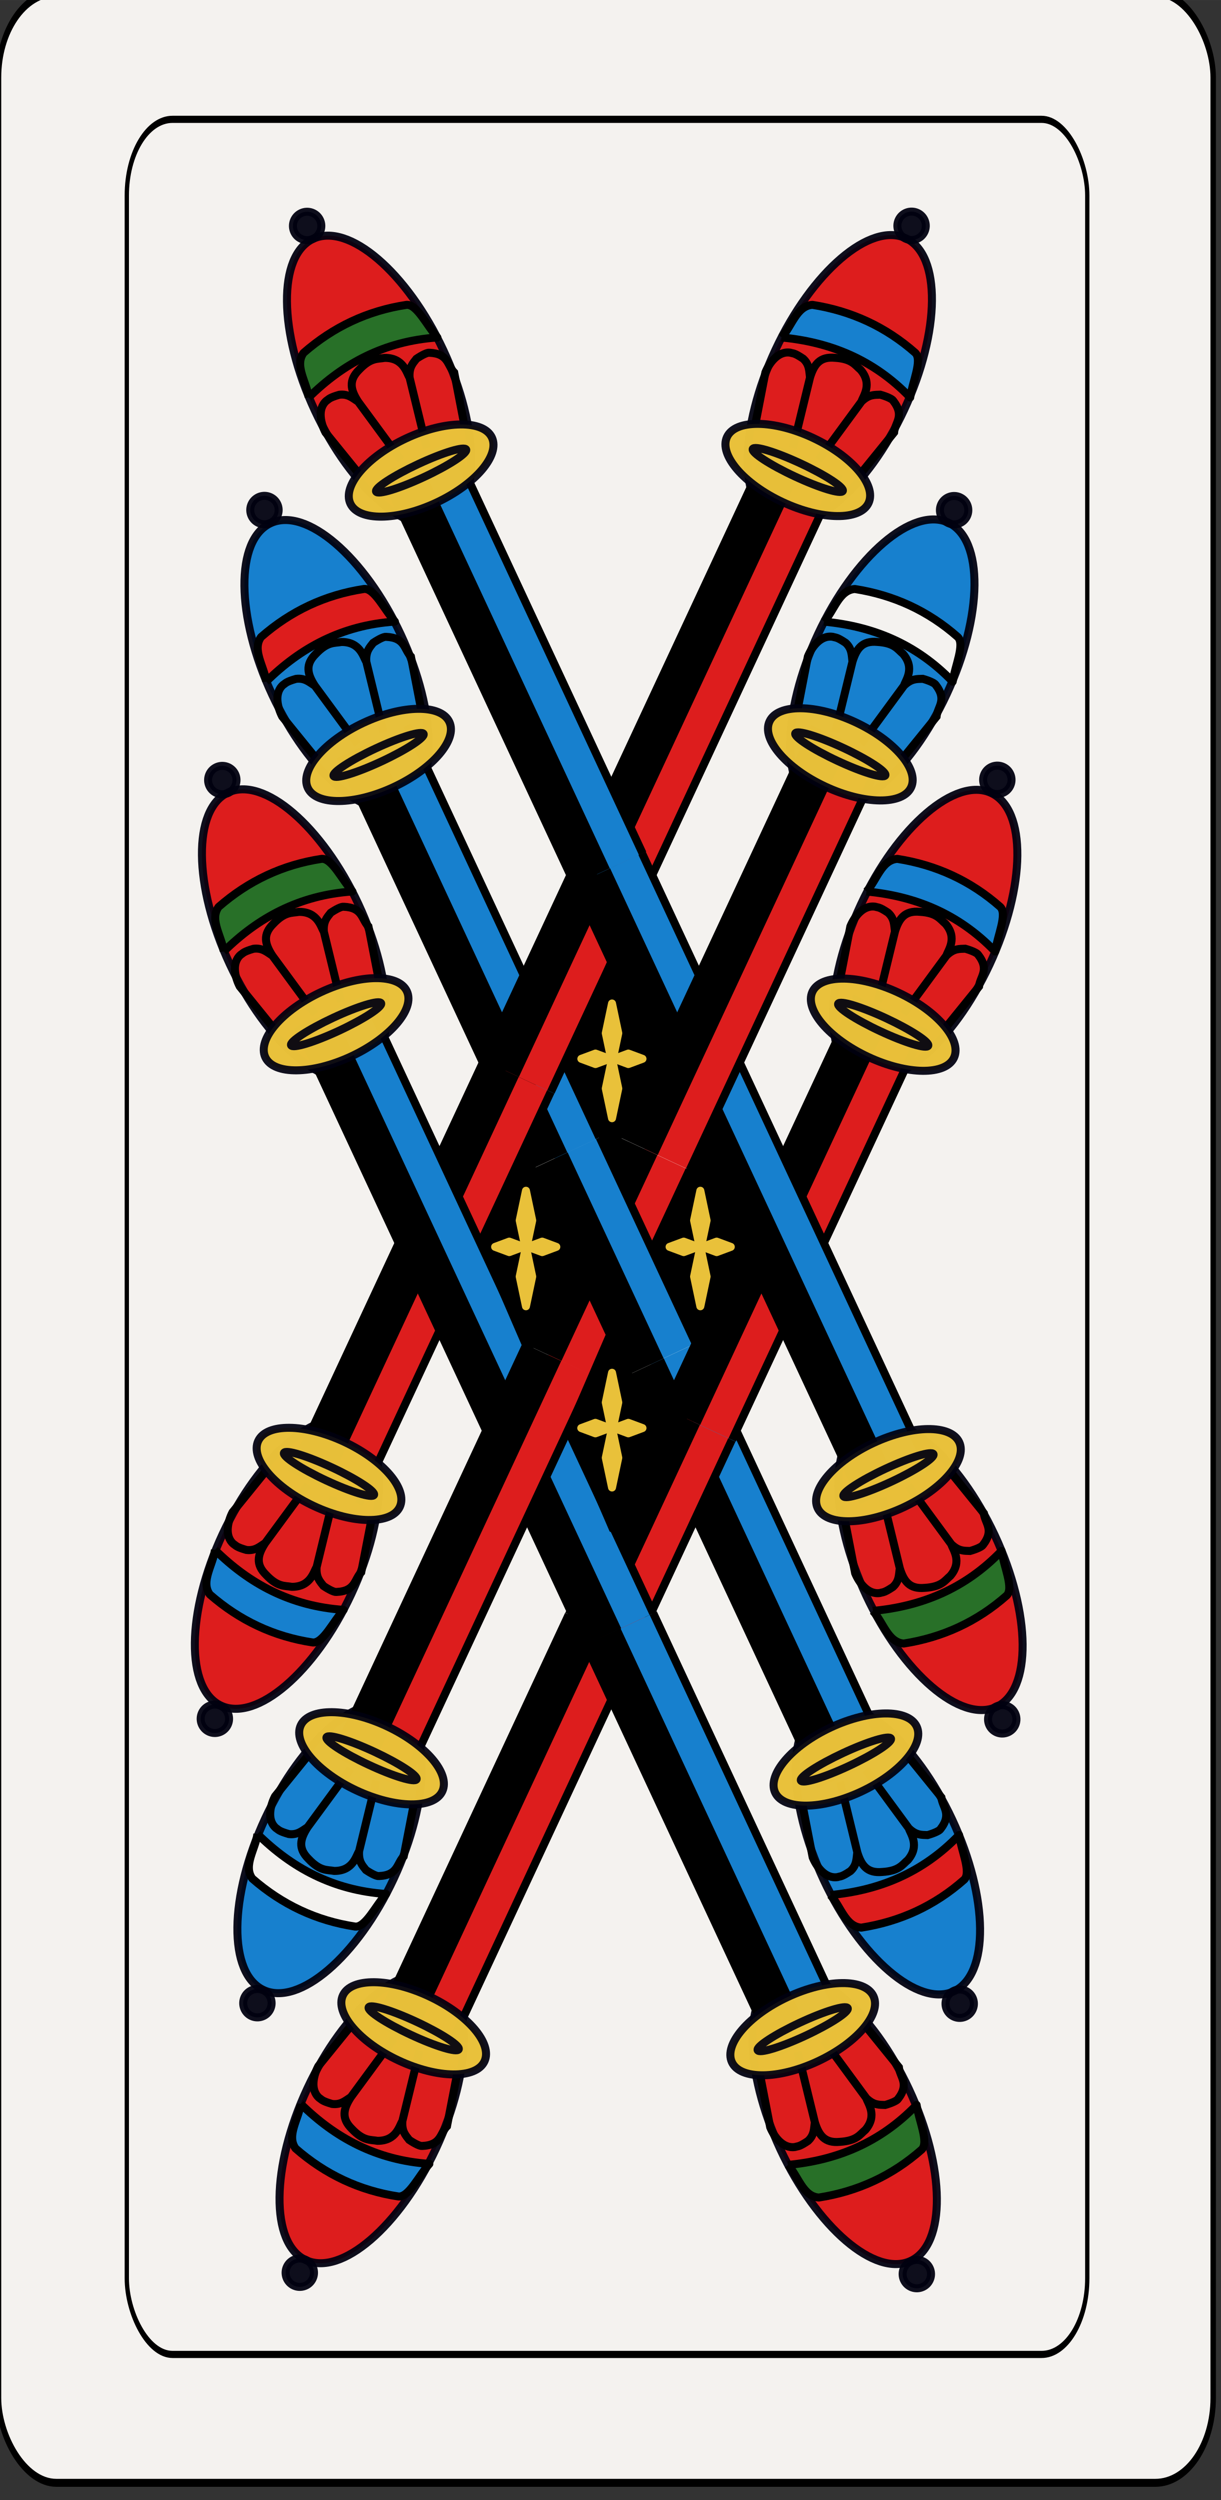 <?xml version="1.0" encoding="UTF-8" standalone="no"?>
<svg
   width="43mm"
   height="87.998mm"
   enable-background="new"
   version="1.1"
   viewBox="0 0 152.363 311.802"
   id="svg20076"
   sodipodi:docname="Mazzo.svg"
   inkscape:version="1.2.1 (9c6d41e410, 2022-07-14)"
   xmlns:inkscape="http://www.inkscape.org/namespaces/inkscape"
   xmlns:sodipodi="http://sodipodi.sourceforge.net/DTD/sodipodi-0.dtd"
   xmlns="http://www.w3.org/2000/svg"
   xmlns:svg="http://www.w3.org/2000/svg"
   xmlns:rdf="http://www.w3.org/1999/02/22-rdf-syntax-ns#"
   xmlns:cc="http://creativecommons.org/ns#"
   xmlns:dc="http://purl.org/dc/elements/1.1/">
  <rect x="0" y="0" width="152.363" height="311.802" fill="#333333" stroke="none"/>
  <sodipodi:namedview
     id="namedview20078"
     pagecolor="#ffffff"
     bordercolor="#000000"
     borderopacity="0.25"
     inkscape:showpageshadow="2"
     inkscape:pageopacity="0.0"
     inkscape:pagecheckerboard="0"
     inkscape:deskcolor="#d1d1d1"
     inkscape:document-units="mm"
     showgrid="false"
     inkscape:zoom="2.8284271"
     inkscape:cx="196.57568"
     inkscape:cy="470.75634"
     inkscape:window-width="2560"
     inkscape:window-height="1409"
     inkscape:window-x="0"
     inkscape:window-y="31"
     inkscape:window-maximized="1"
     inkscape:current-layer="svg20076" />
  <title
     id="title2">Bresciane</title>
  <defs
     id="defs191" />
  <g
     transform="translate(-800.778,-1158.694)"
     id="g16242"
     style="display:inline">
    <g
       transform="matrix(0.97,0,0,0.996,-165.14,-588.81)"
       fill="#f4f2ef"
       id="g15938">
      <g
         transform="matrix(0.7,0,0,1,298.31,-0.792)"
         fill="#f4f2ef"
         id="g15936">
        <rect
           x="996.13"
           y="1754.4"
           width="223.23"
           height="311.81"
           rx="10.63"
           ry="10.63"
           fill="#f4f2ef"
           stroke="#000000"
           stroke-width="0.997"
           id="rect15934" />
      </g>
    </g>
    <g
       transform="matrix(0.767,0,0,0.894,52.975,-394.15)"
       fill="none"
       id="g15944">
      <g
         transform="matrix(0.7,0,0,1,298.31,-0.792)"
         fill="none"
         id="g15942">
        <rect
           x="996.13"
           y="1754.4"
           width="223.23"
           height="311.81"
           rx="10.63"
           ry="10.63"
           fill="none"
           stroke="#000000"
           stroke-width="0.997"
           id="rect15940" />
      </g>
    </g>
    <g
       transform="translate(-1745.2,1340.5)"
       id="g16198">
      <path
         d="m 2629.1,-37.232 -11.98,25.691"
         fill="none"
         stroke="#dd1d1d"
         stroke-width="6.024"
         id="path15946" />
      <path
         d="m 2625.6,-38.879 -11.98,25.691"
         fill="none"
         stroke="#000000"
         stroke-width="5.315"
         id="path15948" />
      <path
         d="m 2632,-35.884 -11.98,25.691"
         fill="none"
         stroke="#000000"
         stroke-width="0.999"
         id="path15950" />
      <path
         d="m 2617.9,-38.606 11.98,25.691"
         fill="none"
         stroke="#1780ce"
         stroke-width="6.024"
         id="path15952" />
      <ellipse
         transform="rotate(-25)"
         cx="2387.3"
         cy="1004.1"
         rx="8.858"
         ry="19.488"
         fill="#1780ce"
         stroke="#00000f"
         stroke-linejoin="round"
         stroke-opacity="0.941"
         stroke-width="0.999"
         id="ellipse15954" />
      <path
         d="m 2594,-89.988 23.96,51.381"
         fill="none"
         stroke="#1780ce"
         stroke-width="6.024"
         id="path15956" />
      <ellipse
         transform="rotate(-25)"
         cx="2387.2"
         cy="1167.1"
         rx="8.858"
         ry="19.488"
         fill="#1780ce"
         stroke="#00000f"
         stroke-linejoin="round"
         stroke-opacity="0.941"
         stroke-width="0.999"
         id="ellipse15958" />
      <path
         d="m 2629.9,-12.916 23.96,51.381"
         fill="none"
         stroke="#1780ce"
         stroke-width="6.024"
         id="path15960" />
      <path
         d="m 2632.8,-14.264 23.96,51.381"
         fill="none"
         stroke="#000000"
         stroke-width="0.999"
         id="path15962" />
      <path
         d="m 2596.8,-91.336 23.959,51.381"
         fill="none"
         stroke="#000000"
         stroke-width="0.999"
         id="path15964" />
      <path
         d="m 2626.4,-11.269 23.96,51.381"
         fill="none"
         stroke="#000000"
         stroke-width="5.315"
         id="path15966" />
      <path
         d="m 2590.4,-88.341 23.959,51.381"
         fill="none"
         stroke="#000000"
         stroke-width="5.315"
         id="path15968" />
      <ellipse
         transform="rotate(25)"
         cx="2345.5"
         cy="-1079.1"
         rx="8.858"
         ry="19.488"
         fill="#dd1d1d"
         stroke="#00000f"
         stroke-linejoin="round"
         stroke-opacity="0.941"
         stroke-width="0.999"
         id="ellipse15970" />
      <ellipse
         transform="rotate(25)"
         cx="2345.6"
         cy="-1242.1"
         rx="8.858"
         ry="19.488"
         fill="#dd1d1d"
         stroke="#00000f"
         stroke-linejoin="round"
         stroke-opacity="0.941"
         stroke-width="0.999"
         id="ellipse15972" />
      <path
         d="m 2647.8,-124.05 -23.96,51.381"
         fill="none"
         stroke="#dd1d1d"
         stroke-width="6.024"
         id="path15974" />
      <path
         d="m 2623.8,-72.665 -11.98,25.691"
         fill="none"
         stroke="#dd1d1d"
         stroke-width="6.024"
         id="path15976" />
      <path
         d="M 2611.8,-46.975 2587.84,4.406"
         fill="none"
         stroke="#dd1d1d"
         stroke-width="6.024"
         id="path15978" />
      <path
         d="m 2585.8,-86.757 -4.601,-5.674 c -0.55,-1.042 -1.08,-2.914 0.108,-3.96 0.347,-0.217 0.3,-0.367 1.606,-0.749 1.087,-0.142 1.674,0.423 2.354,0.857 l 5.349,7.279 -5.349,-7.279 c -0.957,-1.476 -1.209,-2.657 0.108,-3.96 1.475,-1.562 2.323,-1.336 3.211,-1.498 2.366,-0.017 2.725,1.896 3.103,2.463 l 2.138,8.777 -2.138,-8.777 c -0.093,-1.3 0.414,-1.783 0.857,-2.354 0.716,-0.484 1.356,-0.785 1.606,-0.749 2.41,0.098 2.221,1.562 3.103,2.463 l 1.389,7.171"
         fill="none"
         stroke="#000000"
         stroke-width="1px"
         id="path15980" />
      <path
         d="m 2646,42.667 1.389,7.171 c 0.445,1.091 1.538,2.7 3.103,2.463 0.39,-0.127 0.474,0.006 1.606,-0.749 0.808,-0.742 0.752,-1.555 0.857,-2.354 l -2.138,-8.777 2.138,8.777 c 0.516,1.682 1.258,2.634 3.103,2.463 2.145,-0.125 2.516,-0.921 3.211,-1.498 1.534,-1.802 0.299,-3.306 0.108,-3.96 l -5.349,-7.28 5.349,7.28 c 0.937,0.907 1.631,0.829 2.354,0.857 0.831,-0.237 1.473,-0.534 1.606,-0.749 1.474,-1.909 0.231,-2.705 0.108,-3.96 l -4.601,-5.674"
         fill="none"
         stroke="#000000"
         stroke-width="1px"
         id="path15982" />
      <ellipse
         transform="rotate(-25)"
         cx="2387.3"
         cy="1016.5"
         rx="9.744"
         ry="4.429"
         fill="#e9c13a"
         opacity="0.99"
         stroke="#00000f"
         stroke-linejoin="round"
         stroke-opacity="0.941"
         stroke-width="0.999"
         id="ellipse15984" />
      <ellipse
         transform="rotate(-25)"
         cx="2387.3"
         cy="1016.5"
         rx="6.201"
         ry="0.886"
         fill="#e9c13a"
         opacity="0.99"
         stroke="#00000f"
         stroke-linejoin="round"
         stroke-opacity="0.941"
         stroke-width="0.999"
         id="ellipse15986" />
      <ellipse
         transform="rotate(-25)"
         cx="2387.2"
         cy="1154.7"
         rx="9.744"
         ry="4.429"
         fill="#e9c13a"
         opacity="0.99"
         stroke="#00000f"
         stroke-linejoin="round"
         stroke-opacity="0.941"
         stroke-width="0.999"
         id="ellipse15988" />
      <ellipse
         transform="rotate(-25)"
         cx="2387.2"
         cy="1154.7"
         rx="6.201"
         ry="0.886"
         fill="#e9c13a"
         opacity="0.99"
         stroke="#00000f"
         stroke-linejoin="round"
         stroke-opacity="0.941"
         stroke-width="0.999"
         id="ellipse15990" />
      <path
         d="m 2579.2,-96.797 c -0.217,-1.856 -1.812,-3.947 -0.641,-5.566 3.704,-3.235 7.974,-5.258 12.845,-5.99 1.289,-0.114 2.568,2.644 3.852,4.068 -6.636,0.451 -11.785,3.27 -16.057,7.487"
         fill="#dd1d1d"
         fill-rule="evenodd"
         stroke="#000000"
         stroke-linejoin="round"
         stroke-width="0.999"
         id="path15992" />
      <path
         d="m 2649.6,54.537 c 1.282,1.359 1.859,3.925 3.852,4.068 4.859,-0.758 9.153,-2.729 12.845,-5.99 0.916,-0.914 -0.375,-3.667 -0.64,-5.566 -4.611,4.794 -10.081,6.926 -16.057,7.487"
         fill="#dd1d1d"
         fill-rule="evenodd"
         stroke="#000000"
         stroke-linejoin="round"
         stroke-width="0.999"
         id="path15994" />
      <circle
         transform="rotate(-25)"
         cx="2387.3"
         cy="982.8"
         r="1.772"
         fill="#00000f"
         fill-opacity="0.941"
         stroke="#00000f"
         stroke-linejoin="round"
         stroke-opacity="0.941"
         stroke-width="0.999"
         id="circle15996" />
      <circle
         transform="rotate(-25)"
         cx="2387.2"
         cy="1188.3"
         r="1.772"
         fill="#00000f"
         fill-opacity="0.941"
         stroke="#00000f"
         stroke-linejoin="round"
         stroke-opacity="0.941"
         stroke-width="0.999"
         id="circle15998" />
      <path
         d="m 2614.4,-36.959 11.98,25.691"
         fill="none"
         stroke="#000000"
         stroke-width="5.315"
         id="path16000" />
      <path
         d="m 2650.7,-122.7 -23.96,51.381"
         fill="none"
         stroke="#000000"
         stroke-width="0.999"
         id="path16002" />
      <path
         d="m 2620.3,-74.312 -11.98,25.691"
         fill="none"
         stroke="#000000"
         stroke-width="5.315"
         id="path16004" />
      <path
         d="M 2614.7,-45.627 2590.74,5.754"
         fill="none"
         stroke="#000000"
         stroke-width="0.999"
         id="path16006" />
      <path
         d="m 2620.8,-39.954 11.98,25.691"
         fill="none"
         stroke="#000000"
         stroke-width="0.999"
         id="path16008" />
      <path
         d="m 2644.2,-125.69 -23.959,51.381"
         fill="none"
         stroke="#000000"
         stroke-width="5.315"
         id="path16010" />
      <path
         d="m 2626.7,-71.317 -11.98,25.691"
         fill="none"
         stroke="#000000"
         stroke-width="0.999"
         id="path16012" />
      <path
         d="m 2623.2,-74.04 11.98,25.691"
         fill="none"
         stroke="#1780ce"
         stroke-width="6.024"
         id="path16014" />
      <ellipse
         transform="rotate(-25)"
         cx="2407.1"
         cy="974.2"
         rx="8.858"
         ry="19.488"
         fill="#dd1d1d"
         stroke="#00000f"
         stroke-linejoin="round"
         stroke-opacity="0.941"
         stroke-width="0.999"
         id="ellipse16016" />
      <path
         d="m 2599.3,-125.42 23.959,51.381"
         fill="none"
         stroke="#1780ce"
         stroke-width="6.024"
         id="path16018" />
      <ellipse
         transform="rotate(-25)"
         cx="2407"
         cy="1137.2"
         rx="8.858"
         ry="19.488"
         fill="#dd1d1d"
         stroke="#00000f"
         stroke-linejoin="round"
         stroke-opacity="0.941"
         stroke-width="0.999"
         id="ellipse16020" />
      <path
         d="m 2602.2,-126.77 23.96,51.381"
         fill="none"
         stroke="#000000"
         stroke-width="0.999"
         id="path16022" />
      <path
         d="m 2595.7,-123.77 23.96,51.381"
         fill="none"
         stroke="#000000"
         stroke-width="5.315"
         id="path16024" />
      <path
         d="m 2591.2,-122.19 -4.601,-5.674 c -0.55,-1.042 -1.08,-2.914 0.108,-3.96 0.347,-0.217 0.3,-0.367 1.606,-0.749 1.087,-0.142 1.674,0.423 2.354,0.857 l 5.349,7.279 -5.349,-7.279 c -0.956,-1.476 -1.209,-2.657 0.108,-3.96 1.475,-1.562 2.323,-1.336 3.211,-1.498 2.366,-0.017 2.725,1.896 3.103,2.463 l 2.138,8.777 -2.138,-8.777 c -0.093,-1.3 0.414,-1.783 0.857,-2.354 0.716,-0.484 1.356,-0.785 1.606,-0.749 2.41,0.098 2.221,1.562 3.103,2.463 l 1.389,7.171"
         fill="none"
         stroke="#000000"
         stroke-width="1px"
         id="path16026" />
      <path
         d="m 2651.3,7.234 1.389,7.171 c 0.445,1.091 1.538,2.7 3.103,2.463 0.39,-0.127 0.474,0.006 1.606,-0.749 0.808,-0.742 0.752,-1.555 0.857,-2.354 l -2.138,-8.777 2.138,8.777 c 0.516,1.682 1.258,2.634 3.103,2.463 2.145,-0.125 2.516,-0.921 3.211,-1.498 1.534,-1.802 0.299,-3.306 0.108,-3.96 l -5.349,-7.28 5.349,7.28 c 0.937,0.907 1.631,0.829 2.354,0.857 0.831,-0.237 1.473,-0.534 1.606,-0.749 1.474,-1.909 0.231,-2.705 0.108,-3.96 l -4.601,-5.674"
         fill="none"
         stroke="#000000"
         stroke-width="1px"
         id="path16028" />
      <ellipse
         transform="rotate(-25)"
         cx="2407.1"
         cy="986.6"
         rx="9.744"
         ry="4.429"
         fill="#e9c13a"
         opacity="0.99"
         stroke="#00000f"
         stroke-linejoin="round"
         stroke-opacity="0.941"
         stroke-width="0.999"
         id="ellipse16030" />
      <ellipse
         transform="rotate(-25)"
         cx="2407.1"
         cy="986.6"
         rx="6.201"
         ry="0.886"
         fill="#e9c13a"
         opacity="0.99"
         stroke="#00000f"
         stroke-linejoin="round"
         stroke-opacity="0.941"
         stroke-width="0.999"
         id="ellipse16032" />
      <path
         d="m 2584.5,-132.23 c -0.217,-1.856 -1.812,-3.947 -0.641,-5.566 3.704,-3.235 7.974,-5.258 12.845,-5.99 1.289,-0.114 2.568,2.644 3.852,4.068 -6.636,0.451 -11.785,3.27 -16.057,7.487"
         fill="#287028"
         fill-rule="evenodd"
         stroke="#000000"
         stroke-linejoin="round"
         stroke-width="0.999"
         id="path16034" />
      <path
         d="m 2654.9,19.104 c 1.282,1.359 1.859,3.925 3.852,4.068 4.859,-0.758 9.153,-2.729 12.845,-5.99 0.916,-0.914 -0.375,-3.667 -0.64,-5.566 -4.611,4.794 -10.081,6.926 -16.057,7.487"
         fill="#287028"
         fill-rule="evenodd"
         stroke="#000000"
         stroke-linejoin="round"
         stroke-width="0.999"
         id="path16036" />
      <circle
         transform="rotate(-25)"
         cx="2407.1"
         cy="952.94"
         r="1.772"
         fill="#00000f"
         fill-opacity="0.941"
         stroke="#00000f"
         stroke-linejoin="round"
         stroke-opacity="0.941"
         stroke-width="0.999"
         id="circle16038" />
      <circle
         transform="rotate(-25)"
         cx="2407"
         cy="1158.4"
         r="1.772"
         fill="#00000f"
         fill-opacity="0.941"
         stroke="#00000f"
         stroke-linejoin="round"
         stroke-opacity="0.941"
         stroke-width="0.999"
         id="circle16040" />
      <path
         d="m 2619.7,-72.392 11.98,25.691"
         fill="none"
         stroke="#000000"
         stroke-width="5.315"
         id="path16042" />
      <path
         d="m 2626.1,-75.387 11.98,25.691"
         fill="none"
         stroke="#000000"
         stroke-width="0.999"
         id="path16044" />
      <ellipse
         transform="rotate(-25)"
         cx="2368.3"
         cy="1032.3"
         rx="8.858"
         ry="19.488"
         fill="#dd1d1d"
         stroke="#00000f"
         stroke-linejoin="round"
         stroke-opacity="0.941"
         stroke-width="0.999"
         id="ellipse16046" />
      <path
         d="M 2608.3,-48.622 2584.34,2.759"
         fill="none"
         stroke="#000000"
         stroke-width="5.315"
         id="path16048" />
      <path
         d="m 2588.6,-56.326 23.96,51.381"
         fill="none"
         stroke="#1780ce"
         stroke-width="6.024"
         id="path16050" />
      <path
         d="m 2579.6,1.115 -4.601,5.674 c -0.55,1.042 -1.08,2.914 0.108,3.96 0.347,0.217 0.3,0.367 1.606,0.749 1.087,0.142 1.675,-0.423 2.354,-0.857 l 5.349,-7.279 -5.349,7.279 c -0.956,1.476 -1.209,2.657 0.108,3.96 1.475,1.562 2.323,1.336 3.211,1.498 2.366,0.017 2.725,-1.896 3.103,-2.463 l 2.138,-8.777 -2.138,8.777 c -0.093,1.3 0.414,1.783 0.857,2.354 0.716,0.484 1.357,0.785 1.606,0.749 2.41,-0.098 2.221,-1.562 3.103,-2.463 l 1.389,-7.171"
         fill="none"
         stroke="#000000"
         stroke-width="1px"
         id="path16052" />
      <ellipse
         transform="rotate(25)"
         cx="2345.5"
         cy="-1091.5"
         rx="9.744"
         ry="4.429"
         fill="#e9c13a"
         opacity="0.99"
         stroke="#00000f"
         stroke-linejoin="round"
         stroke-opacity="0.941"
         stroke-width="0.999"
         id="ellipse16054" />
      <ellipse
         transform="rotate(-25)"
         cx="2368.1"
         cy="1195.3"
         rx="8.858"
         ry="19.488"
         fill="#dd1d1d"
         stroke="#00000f"
         stroke-linejoin="round"
         stroke-opacity="0.941"
         stroke-width="0.999"
         id="ellipse16056" />
      <path
         d="m 2591.5,-57.674 23.96,51.381"
         fill="none"
         stroke="#000000"
         stroke-width="0.999"
         id="path16058" />
      <ellipse
         transform="rotate(25)"
         cx="2345.5"
         cy="-1091.5"
         rx="6.201"
         ry="0.886"
         fill="#e9c13a"
         opacity="0.99"
         stroke="#00000f"
         stroke-linejoin="round"
         stroke-opacity="0.941"
         stroke-width="0.999"
         id="ellipse16060" />
      <path
         d="m 2585.1,-54.679 23.96,51.381"
         fill="none"
         stroke="#000000"
         stroke-width="5.315"
         id="path16062" />
      <path
         d="m 2580.5,-53.096 -4.601,-5.674 c -0.55,-1.042 -1.08,-2.914 0.108,-3.96 0.347,-0.217 0.3,-0.367 1.606,-0.749 1.087,-0.142 1.675,0.423 2.354,0.857 l 5.349,7.279 -5.349,-7.279 c -0.956,-1.476 -1.209,-2.657 0.108,-3.96 1.475,-1.562 2.323,-1.336 3.211,-1.498 2.366,-0.017 2.725,1.896 3.103,2.463 l 2.138,8.777 -2.138,-8.777 c -0.093,-1.3 0.414,-1.783 0.857,-2.354 0.716,-0.484 1.356,-0.785 1.606,-0.749 2.41,0.098 2.221,1.562 3.103,2.463 l 1.389,7.171"
         fill="none"
         stroke="#000000"
         stroke-width="1px"
         id="path16064" />
      <path
         d="m 2640.7,76.328 1.389,7.171 c 0.445,1.091 1.538,2.7 3.103,2.463 0.39,-0.127 0.474,0.006 1.606,-0.749 0.808,-0.742 0.752,-1.555 0.857,-2.354 l -2.138,-8.777 2.138,8.777 c 0.516,1.682 1.258,2.634 3.103,2.463 2.145,-0.125 2.516,-0.921 3.211,-1.498 1.534,-1.802 0.299,-3.306 0.108,-3.96 l -5.349,-7.28 5.349,7.28 c 0.937,0.907 1.631,0.829 2.354,0.857 0.831,-0.237 1.473,-0.534 1.606,-0.749 1.474,-1.909 0.231,-2.705 0.108,-3.96 l -4.601,-5.674"
         fill="none"
         stroke="#000000"
         stroke-width="1px"
         id="path16066" />
      <ellipse
         transform="rotate(-25)"
         cx="2368.3"
         cy="1044.7"
         rx="9.744"
         ry="4.429"
         fill="#e9c13a"
         opacity="0.99"
         stroke="#00000f"
         stroke-linejoin="round"
         stroke-opacity="0.941"
         stroke-width="0.999"
         id="ellipse16068" />
      <ellipse
         transform="rotate(-25)"
         cx="2368.3"
         cy="1044.7"
         rx="6.201"
         ry="0.886"
         fill="#e9c13a"
         opacity="0.99"
         stroke="#00000f"
         stroke-linejoin="round"
         stroke-opacity="0.941"
         stroke-width="0.999"
         id="ellipse16070" />
      <path
         d="m 2573.9,-63.135 c -0.217,-1.856 -1.812,-3.947 -0.641,-5.566 3.704,-3.235 7.974,-5.258 12.845,-5.99 1.289,-0.114 2.568,2.644 3.852,4.068 -6.636,0.451 -11.785,3.27 -16.057,7.487"
         fill="#287028"
         fill-rule="evenodd"
         stroke="#000000"
         stroke-linejoin="round"
         stroke-width="0.999"
         id="path16072" />
      <path
         d="m 2644.3,88.198 c 1.282,1.359 1.859,3.925 3.852,4.068 4.859,-0.758 9.153,-2.729 12.845,-5.99 0.916,-0.914 -0.375,-3.667 -0.64,-5.566 -4.611,4.794 -10.081,6.926 -16.057,7.487"
         fill="#287028"
         fill-rule="evenodd"
         stroke="#000000"
         stroke-linejoin="round"
         stroke-width="0.999"
         id="path16074" />
      <circle
         transform="rotate(-25)"
         cx="2368.3"
         cy="1011.1"
         r="1.772"
         fill="#00000f"
         fill-opacity="0.941"
         stroke="#00000f"
         stroke-linejoin="round"
         stroke-opacity="0.941"
         stroke-width="0.999"
         id="circle16076" />
      <circle
         transform="rotate(-25)"
         cx="2368.1"
         cy="1216.6"
         r="1.772"
         fill="#00000f"
         fill-opacity="0.941"
         stroke="#00000f"
         stroke-linejoin="round"
         stroke-opacity="0.941"
         stroke-width="0.999"
         id="circle16078" />
      <path
         d="m 2640.1,-128.19 1.389,-7.171 c 0.445,-1.091 1.538,-2.7 3.103,-2.463 0.39,0.127 0.474,-0.01 1.606,0.749 0.808,0.741 0.752,1.555 0.857,2.354 l -2.138,8.777 2.138,-8.777 c 0.516,-1.682 1.258,-2.634 3.103,-2.463 2.145,0.125 2.516,0.92 3.211,1.498 1.534,1.802 0.299,3.306 0.108,3.96 l -5.349,7.28 5.349,-7.28 c 0.937,-0.907 1.631,-0.829 2.354,-0.857 0.831,0.237 1.473,0.534 1.606,0.749 1.474,1.909 0.231,2.705 0.108,3.96 l -4.601,5.674"
         fill="none"
         stroke="#000000"
         stroke-width="1px"
         id="path16080" />
      <ellipse
         transform="rotate(25)"
         cx="2345.6"
         cy="-1229.7"
         rx="9.744"
         ry="4.429"
         fill="#e9c13a"
         opacity="0.99"
         stroke="#00000f"
         stroke-linejoin="round"
         stroke-opacity="0.941"
         stroke-width="0.999"
         id="ellipse16082" />
      <ellipse
         transform="rotate(25)"
         cx="2345.6"
         cy="-1229.7"
         rx="6.201"
         ry="0.886"
         fill="#e9c13a"
         opacity="0.99"
         stroke="#00000f"
         stroke-linejoin="round"
         stroke-opacity="0.941"
         stroke-width="0.999"
         id="ellipse16084" />
      <path
         d="m 2643.5,-139.72 c 1.282,-1.359 1.859,-3.925 3.852,-4.068 4.859,0.758 9.153,2.729 12.845,5.99 0.916,0.914 -0.375,3.667 -0.64,5.566 -4.611,-4.794 -10.081,-6.926 -16.057,-7.487"
         fill="#1780ce"
         fill-rule="evenodd"
         stroke="#000000"
         stroke-linejoin="round"
         stroke-width="0.999"
         id="path16086" />
      <path
         d="m 2572.8,11.483 c -0.217,1.856 -1.812,3.947 -0.641,5.566 3.704,3.235 7.974,5.258 12.845,5.99 1.289,0.114 2.568,-2.644 3.852,-4.068 -6.636,-0.451 -11.785,-3.27 -16.057,-7.487"
         fill="#1780ce"
         fill-rule="evenodd"
         stroke="#000000"
         stroke-linejoin="round"
         stroke-width="0.999"
         id="path16088" />
      <circle
         transform="rotate(25)"
         cx="2345.6"
         cy="-1263.3"
         r="1.772"
         fill="#00000f"
         fill-opacity="0.941"
         stroke="#00000f"
         stroke-linejoin="round"
         stroke-opacity="0.941"
         stroke-width="0.999"
         id="circle16090" />
      <circle
         transform="rotate(25)"
         cx="2345.5"
         cy="-1057.8"
         r="1.772"
         fill="#00000f"
         fill-opacity="0.941"
         stroke="#00000f"
         stroke-linejoin="round"
         stroke-opacity="0.941"
         stroke-width="0.999"
         id="circle16092" />
      <ellipse
         transform="rotate(25)"
         cx="2365.4"
         cy="-1212.2"
         rx="8.858"
         ry="19.488"
         fill="#1780ce"
         stroke="#00000f"
         stroke-linejoin="round"
         stroke-opacity="0.941"
         stroke-width="0.999"
         id="ellipse16094" />
      <ellipse
         transform="rotate(25)"
         cx="2365.3"
         cy="-1049.2"
         rx="8.858"
         ry="19.488"
         fill="#1780ce"
         stroke="#00000f"
         stroke-linejoin="round"
         stroke-opacity="0.941"
         stroke-width="0.999"
         id="ellipse16096" />
      <path
         d="m 2645.4,-92.753 1.389,-7.171 c 0.445,-1.091 1.538,-2.7 3.103,-2.463 0.39,0.127 0.474,-0.006 1.606,0.749 0.808,0.741 0.752,1.555 0.857,2.354 l -2.138,8.777 2.138,-8.777 c 0.516,-1.682 1.258,-2.634 3.103,-2.463 2.145,0.125 2.516,0.92 3.211,1.498 1.534,1.802 0.299,3.306 0.108,3.96 l -5.349,7.28 5.349,-7.28 c 0.937,-0.907 1.631,-0.829 2.354,-0.857 0.831,0.237 1.474,0.534 1.606,0.749 1.474,1.909 0.231,2.705 0.108,3.96 l -4.601,5.674"
         fill="none"
         stroke="#000000"
         stroke-width="1px"
         id="path16098" />
      <path
         d="m 2584.9,36.548 -4.601,5.674 c -0.55,1.042 -1.08,2.914 0.108,3.96 0.347,0.217 0.3,0.367 1.606,0.749 1.087,0.142 1.674,-0.423 2.354,-0.857 l 5.349,-7.279 -5.349,7.279 c -0.956,1.476 -1.209,2.657 0.108,3.96 1.475,1.562 2.323,1.336 3.211,1.498 2.366,0.017 2.725,-1.896 3.103,-2.463 l 2.138,-8.777 -2.138,8.777 c -0.093,1.3 0.414,1.783 0.857,2.354 0.716,0.484 1.357,0.785 1.606,0.749 2.41,-0.098 2.221,-1.562 3.103,-2.463 l 1.389,-7.171"
         fill="none"
         stroke="#000000"
         stroke-width="1px"
         id="path16100" />
      <path
         d="m 2648.8,-104.28 c 1.282,-1.359 1.859,-3.925 3.852,-4.068 4.859,0.758 9.153,2.729 12.845,5.99 0.916,0.914 -0.375,3.667 -0.64,5.566 -4.611,-4.794 -10.081,-6.926 -16.057,-7.487"
         fill="#f4f2ef"
         fill-rule="evenodd"
         stroke="#000000"
         stroke-linejoin="round"
         stroke-width="0.999"
         id="path16102" />
      <path
         d="m 2578.1,46.916 c -0.217,1.856 -1.812,3.947 -0.641,5.566 3.704,3.235 7.974,5.258 12.845,5.99 1.289,0.114 2.568,-2.644 3.852,-4.068 -6.636,-0.451 -11.785,-3.27 -16.057,-7.487"
         fill="#f4f2ef"
         fill-rule="evenodd"
         stroke="#000000"
         stroke-linejoin="round"
         stroke-width="0.999"
         id="path16104" />
      <circle
         transform="rotate(25)"
         cx="2365.4"
         cy="-1233.4"
         r="1.772"
         fill="#00000f"
         fill-opacity="0.941"
         stroke="#00000f"
         stroke-linejoin="round"
         stroke-opacity="0.941"
         stroke-width="0.999"
         id="circle16106" />
      <circle
         transform="rotate(25)"
         cx="2365.3"
         cy="-1027.9"
         r="1.772"
         fill="#00000f"
         fill-opacity="0.941"
         stroke="#00000f"
         stroke-linejoin="round"
         stroke-opacity="0.941"
         stroke-width="0.999"
         id="circle16108" />
      <path
         d="m 2634.4,-3.571 -11.98,25.691"
         fill="none"
         stroke="#dd1d1d"
         stroke-width="6.024"
         id="path16110" />
      <ellipse
         transform="rotate(25)"
         cx="2384.5"
         cy="-1183.9"
         rx="8.858"
         ry="19.488"
         fill="#dd1d1d"
         stroke="#00000f"
         stroke-linejoin="round"
         stroke-opacity="0.941"
         stroke-width="0.999"
         id="ellipse16112" />
      <path
         d="m 2658.4,-54.952 -23.96,51.381"
         fill="none"
         stroke="#dd1d1d"
         stroke-width="6.024"
         id="path16114" />
      <ellipse
         transform="rotate(25)"
         cx="2384.3"
         cy="-1020.9"
         rx="8.858"
         ry="19.488"
         fill="#dd1d1d"
         stroke="#00000f"
         stroke-linejoin="round"
         stroke-opacity="0.941"
         stroke-width="0.999"
         id="ellipse16116" />
      <path
         d="m 2622.5,22.12 -23.96,51.381"
         fill="none"
         stroke="#dd1d1d"
         stroke-width="6.024"
         id="path16118" />
      <path
         d="m 2625.4,23.468 -23.96,51.381"
         fill="none"
         stroke="#000000"
         stroke-width="0.999"
         id="path16120" />
      <path
         d="m 2661.3,-53.604 -23.96,51.381"
         fill="none"
         stroke="#000000"
         stroke-width="0.999"
         id="path16122" />
      <path
         d="m 2618.9,20.473 -23.96,51.381"
         fill="none"
         stroke="#000000"
         stroke-width="5.315"
         id="path16124" />
      <path
         d="m 2654.9,-56.599 -23.96,51.381"
         fill="none"
         stroke="#000000"
         stroke-width="5.315"
         id="path16126" />
      <path
         d="m 2635.2,-48.349 23.96,51.381"
         fill="none"
         stroke="#1780ce"
         stroke-width="6.024"
         id="path16128" />
      <path
         d="m 2650.7,-59.092 1.389,-7.171 c 0.445,-1.091 1.538,-2.7 3.103,-2.463 0.39,0.127 0.474,-0.006 1.606,0.749 0.808,0.741 0.752,1.555 0.857,2.354 l -2.138,8.777 2.138,-8.777 c 0.516,-1.682 1.258,-2.634 3.103,-2.463 2.145,0.125 2.516,0.92 3.211,1.498 1.534,1.802 0.299,3.306 0.108,3.96 l -5.349,7.28 5.349,-7.28 c 0.937,-0.907 1.631,-0.829 2.354,-0.857 0.831,0.237 1.473,0.534 1.606,0.749 1.474,1.909 0.231,2.705 0.108,3.96 l -4.601,5.674"
         fill="none"
         stroke="#000000"
         stroke-width="1px"
         id="path16130" />
      <path
         d="m 2590.3,70.209 -4.601,5.674 c -0.55,1.042 -1.08,2.914 0.108,3.96 0.347,0.217 0.3,0.367 1.606,0.749 1.087,0.142 1.675,-0.423 2.354,-0.857 l 5.349,-7.279 -5.349,7.279 c -0.956,1.476 -1.209,2.657 0.108,3.96 1.475,1.562 2.323,1.336 3.211,1.498 2.366,0.017 2.725,-1.896 3.103,-2.463 l 2.138,-8.777 -2.138,8.777 c -0.093,1.3 0.414,1.783 0.857,2.354 0.716,0.484 1.357,0.785 1.606,0.749 2.41,-0.098 2.221,-1.562 3.103,-2.463 l 1.389,-7.171"
         fill="none"
         stroke="#000000"
         stroke-width="1px"
         id="path16132" />
      <ellipse
         transform="rotate(25)"
         cx="2384.5"
         cy="-1171.5"
         rx="9.744"
         ry="4.429"
         fill="#e9c13a"
         opacity="0.99"
         stroke="#00000f"
         stroke-linejoin="round"
         stroke-opacity="0.941"
         stroke-width="0.999"
         id="ellipse16134" />
      <path
         d="m 2638.1,-49.697 23.959,51.381"
         fill="none"
         stroke="#000000"
         stroke-width="0.999"
         id="path16136" />
      <ellipse
         transform="rotate(25)"
         cx="2384.5"
         cy="-1171.5"
         rx="6.201"
         ry="0.886"
         fill="#e9c13a"
         opacity="0.99"
         stroke="#00000f"
         stroke-linejoin="round"
         stroke-opacity="0.941"
         stroke-width="0.999"
         id="ellipse16138" />
      <ellipse
         transform="rotate(25)"
         cx="2384.3"
         cy="-1033.3"
         rx="9.744"
         ry="4.429"
         fill="#e9c13a"
         opacity="0.99"
         stroke="#00000f"
         stroke-linejoin="round"
         stroke-opacity="0.941"
         stroke-width="0.999"
         id="ellipse16140" />
      <ellipse
         transform="rotate(25)"
         cx="2384.3"
         cy="-1033.3"
         rx="6.201"
         ry="0.886"
         fill="#e9c13a"
         opacity="0.99"
         stroke="#00000f"
         stroke-linejoin="round"
         stroke-opacity="0.941"
         stroke-width="0.999"
         id="ellipse16142" />
      <path
         d="m 2654.1,-70.623 c 1.282,-1.359 1.859,-3.925 3.852,-4.068 4.859,0.758 9.153,2.729 12.845,5.99 0.916,0.914 -0.375,3.667 -0.64,5.566 -4.611,-4.794 -10.081,-6.926 -16.057,-7.487"
         fill="#1780ce"
         fill-rule="evenodd"
         stroke="#000000"
         stroke-linejoin="round"
         stroke-width="0.999"
         id="path16144" />
      <path
         d="m 2583.5,80.577 c -0.217,1.856 -1.812,3.947 -0.641,5.566 3.704,3.235 7.974,5.258 12.845,5.99 1.289,0.114 2.568,-2.644 3.852,-4.068 -6.636,-0.451 -11.785,-3.27 -16.057,-7.487"
         fill="#1780ce"
         fill-rule="evenodd"
         stroke="#000000"
         stroke-linejoin="round"
         stroke-width="0.999"
         id="path16146" />
      <circle
         transform="rotate(25)"
         cx="2384.5"
         cy="-1205.2"
         r="1.772"
         fill="#00000f"
         fill-opacity="0.941"
         stroke="#00000f"
         stroke-linejoin="round"
         stroke-opacity="0.941"
         stroke-width="0.999"
         id="circle16148" />
      <circle
         transform="rotate(25)"
         cx="2384.3"
         cy="-999.67"
         r="1.772"
         fill="#00000f"
         fill-opacity="0.941"
         stroke="#00000f"
         stroke-linejoin="round"
         stroke-opacity="0.941"
         stroke-width="0.999"
         id="circle16150" />
      <path
         d="m 2630.9,-5.218 -11.98,25.691"
         fill="none"
         stroke="#000000"
         stroke-width="5.315"
         id="path16152" />
      <path
         d="m 2631.7,-46.702 23.96,51.381"
         fill="none"
         stroke="#000000"
         stroke-width="5.315"
         id="path16154" />
      <path
         d="m 2653.1,-88.614 -23.959,51.381"
         fill="none"
         stroke="#dd1d1d"
         stroke-width="6.024"
         id="path16156" />
      <path
         d="m 2656,-87.266 -23.96,51.381"
         fill="none"
         stroke="#000000"
         stroke-width="0.999"
         id="path16158" />
      <path
         d="m 2649.6,-90.261 -23.96,51.381"
         fill="none"
         stroke="#000000"
         stroke-width="5.315"
         id="path16160" />
      <ellipse
         transform="rotate(25)"
         cx="2365.4"
         cy="-1199.8"
         rx="9.744"
         ry="4.429"
         fill="#e9c13a"
         opacity="0.99"
         stroke="#00000f"
         stroke-linejoin="round"
         stroke-opacity="0.941"
         stroke-width="0.999"
         id="ellipse16162" />
      <ellipse
         transform="rotate(25)"
         cx="2365.4"
         cy="-1199.8"
         rx="6.201"
         ry="0.886"
         fill="#e9c13a"
         opacity="0.99"
         stroke="#00000f"
         stroke-linejoin="round"
         stroke-opacity="0.941"
         stroke-width="0.999"
         id="ellipse16164" />
      <path
         d="m 2637.3,-2.223 -11.98,25.691"
         fill="none"
         stroke="#000000"
         stroke-width="0.999"
         id="path16166" />
      <path
         d="m 2612.6,-4.945 11.98,25.691"
         fill="none"
         stroke="#1780ce"
         stroke-width="6.024"
         id="path16168" />
      <path
         d="m 2624.6,20.746 23.96,51.381"
         fill="none"
         stroke="#1780ce"
         stroke-width="6.024"
         id="path16170" />
      <path
         d="m 2627.5,19.398 23.96,51.381"
         fill="none"
         stroke="#000000"
         stroke-width="0.999"
         id="path16172" />
      <path
         d="m 2609.1,-3.298 11.98,25.691"
         fill="none"
         stroke="#000000"
         stroke-width="5.315"
         id="path16174" />
      <path
         d="m 2621,22.393 23.96,51.381"
         fill="none"
         stroke="#000000"
         stroke-width="5.315"
         id="path16176" />
      <path
         d="m 2615.5,-6.293 11.98,25.691"
         fill="none"
         stroke="#000000"
         stroke-width="0.999"
         id="path16178" />
      <path
         d="m 2617.2,-11.542 -23.96,51.381"
         fill="none"
         stroke="#dd1d1d"
         stroke-width="6.024"
         id="path16180" />
      <path
         d="m 2620,-10.194 -23.96,51.381"
         fill="none"
         stroke="#000000"
         stroke-width="0.999"
         id="path16182" />
      <path
         d="m 2613.6,-13.189 -23.96,51.381"
         fill="none"
         stroke="#000000"
         stroke-width="5.315"
         id="path16184" />
      <ellipse
         transform="rotate(25)"
         cx="2365.3"
         cy="-1061.6"
         rx="9.744"
         ry="4.429"
         fill="#e9c13a"
         opacity="0.99"
         stroke="#00000f"
         stroke-linejoin="round"
         stroke-opacity="0.941"
         stroke-width="0.999"
         id="ellipse16186" />
      <ellipse
         transform="rotate(25)"
         cx="2365.3"
         cy="-1061.6"
         rx="6.201"
         ry="0.886"
         fill="#e9c13a"
         opacity="0.99"
         stroke="#00000f"
         stroke-linejoin="round"
         stroke-opacity="0.941"
         stroke-width="0.999"
         id="ellipse16188" />
      <ellipse
         transform="rotate(-25)"
         cx="2368.1"
         cy="1182.9"
         rx="9.744"
         ry="4.429"
         fill="#e9c13a"
         opacity="0.99"
         stroke="#00000f"
         stroke-linejoin="round"
         stroke-opacity="0.941"
         stroke-width="0.999"
         id="ellipse16190" />
      <ellipse
         transform="rotate(-25)"
         cx="2368.1"
         cy="1182.9"
         rx="6.201"
         ry="0.886"
         fill="#e9c13a"
         opacity="0.99"
         stroke="#00000f"
         stroke-linejoin="round"
         stroke-opacity="0.941"
         stroke-width="0.999"
         id="ellipse16192" />
      <ellipse
         transform="rotate(-25)"
         cx="2407"
         cy="1124.8"
         rx="9.744"
         ry="4.429"
         fill="#e9c13a"
         opacity="0.99"
         stroke="#00000f"
         stroke-linejoin="round"
         stroke-opacity="0.941"
         stroke-width="0.999"
         id="ellipse16194" />
      <ellipse
         transform="rotate(-25)"
         cx="2407"
         cy="1124.8"
         rx="6.201"
         ry="0.886"
         fill="#e9c13a"
         opacity="0.99"
         stroke="#00000f"
         stroke-linejoin="round"
         stroke-opacity="0.941"
         stroke-width="0.999"
         id="ellipse16196" />
    </g>
    <g
       transform="translate(-159.75,3.545)"
       fill-rule="evenodd"
       stroke-linejoin="round"
       id="g16210">
      <path
         d="m 1036.7,1274.5 -5.513,12.752 5.513,12.752 5.513,-12.752 z"
         stroke="#000000"
         stroke-width="0.291"
         id="path16200" />
      <path
         d="m 1036.9,1280.3 -0.781,3.705 0.781,3.705 0.781,-3.705 -0.781,-3.705"
         fill="#e9c13a"
         stroke="#e9c13a"
         stroke-linecap="round"
         stroke-width="0.999"
         id="path16202" />
      <path
         d="m 1036.9,1287.2 -0.781,3.705 0.781,3.705 0.781,-3.705 -0.781,-3.705"
         fill="#e9c13a"
         stroke="#e9c13a"
         stroke-linecap="round"
         stroke-width="0.999"
         id="path16204" />
      <path
         d="m 1036.6,1287.2 -1.764,-0.655 -1.764,0.655 1.764,0.656 1.764,-0.656"
         fill="#e9c13a"
         stroke="#e9c13a"
         stroke-linecap="round"
         stroke-width="0.999"
         id="path16206" />
      <path
         d="m 1040.7,1287.2 -1.764,-0.655 -1.764,0.655 1.764,0.656 1.764,-0.656"
         fill="#e9c13a"
         stroke="#e9c13a"
         stroke-linecap="round"
         stroke-width="0.999"
         id="path16208" />
    </g>
    <path
       d="m 866.23,1301.4 -5.513,12.752 5.513,12.752 5.513,-12.752 z"
       fill-rule="evenodd"
       stroke="#000000"
       stroke-linejoin="round"
       stroke-width="0.291"
       id="path16212" />
    <path
       d="m 866.41,1307.2 -0.781,3.705 0.781,3.705 0.781,-3.705 -0.781,-3.705"
       fill="#e9c13a"
       fill-rule="evenodd"
       stroke="#e9c13a"
       stroke-linecap="round"
       stroke-linejoin="round"
       stroke-width="0.999"
       id="path16214" />
    <path
       d="m 866.41,1314.2 -0.781,3.705 0.781,3.705 0.781,-3.705 -0.781,-3.705"
       fill="#e9c13a"
       fill-rule="evenodd"
       stroke="#e9c13a"
       stroke-linecap="round"
       stroke-linejoin="round"
       stroke-width="0.999"
       id="path16216" />
    <path
       d="m 866.09,1314.2 -1.764,-0.655 -1.764,0.655 1.764,0.656 1.764,-0.656"
       fill="#e9c13a"
       fill-rule="evenodd"
       stroke="#e9c13a"
       stroke-linecap="round"
       stroke-linejoin="round"
       stroke-width="0.999"
       id="path16218" />
    <path
       d="m 870.2,1314.2 -1.764,-0.655 -1.764,0.655 1.764,0.656 1.764,-0.656"
       fill="#e9c13a"
       fill-rule="evenodd"
       stroke="#e9c13a"
       stroke-linecap="round"
       stroke-linejoin="round"
       stroke-width="0.999"
       id="path16220" />
    <path
       d="m 876.97,1324.1 -5.513,12.752 5.513,12.752 5.513,-12.752 z"
       fill-rule="evenodd"
       stroke="#000000"
       stroke-linejoin="round"
       stroke-width="0.291"
       id="path16222" />
    <path
       d="m 877.15,1329.9 -0.781,3.705 0.781,3.705 0.781,-3.705 -0.781,-3.705"
       fill="#e9c13a"
       fill-rule="evenodd"
       stroke="#e9c13a"
       stroke-linecap="round"
       stroke-linejoin="round"
       stroke-width="0.999"
       id="path16224" />
    <path
       d="m 877.15,1336.8 -0.781,3.705 0.781,3.705 0.781,-3.705 -0.781,-3.705"
       fill="#e9c13a"
       fill-rule="evenodd"
       stroke="#e9c13a"
       stroke-linecap="round"
       stroke-linejoin="round"
       stroke-width="0.999"
       id="path16226" />
    <path
       d="m 876.84,1336.8 -1.764,-0.655 -1.764,0.655 1.764,0.656 1.764,-0.656"
       fill="#e9c13a"
       fill-rule="evenodd"
       stroke="#e9c13a"
       stroke-linecap="round"
       stroke-linejoin="round"
       stroke-width="0.999"
       id="path16228" />
    <path
       d="m 880.95,1336.8 -1.764,-0.655 -1.764,0.655 1.764,0.656 1.764,-0.656"
       fill="#e9c13a"
       fill-rule="evenodd"
       stroke="#e9c13a"
       stroke-linecap="round"
       stroke-linejoin="round"
       stroke-width="0.999"
       id="path16230" />
    <path
       d="m 887.99,1301.4 -5.513,12.752 5.513,12.752 5.513,-12.752 z"
       fill-rule="evenodd"
       stroke="#000000"
       stroke-linejoin="round"
       stroke-width="0.291"
       id="path16232" />
    <path
       d="m 888.17,1307.2 -0.781,3.705 0.781,3.705 0.781,-3.705 -0.781,-3.705"
       fill="#e9c13a"
       fill-rule="evenodd"
       stroke="#e9c13a"
       stroke-linecap="round"
       stroke-linejoin="round"
       stroke-width="0.999"
       id="path16234" />
    <path
       d="m 888.17,1314.2 -0.781,3.705 0.781,3.705 0.781,-3.705 -0.781,-3.705"
       fill="#e9c13a"
       fill-rule="evenodd"
       stroke="#e9c13a"
       stroke-linecap="round"
       stroke-linejoin="round"
       stroke-width="0.999"
       id="path16236" />
    <path
       d="m 887.86,1314.2 -1.764,-0.655 -1.764,0.655 1.764,0.656 1.764,-0.656"
       fill="#e9c13a"
       fill-rule="evenodd"
       stroke="#e9c13a"
       stroke-linecap="round"
       stroke-linejoin="round"
       stroke-width="0.999"
       id="path16238" />
    <path
       d="m 891.97,1314.2 -1.764,-0.655 -1.764,0.655 1.764,0.656 1.764,-0.656"
       fill="#e9c13a"
       fill-rule="evenodd"
       stroke="#e9c13a"
       stroke-linecap="round"
       stroke-linejoin="round"
       stroke-width="0.999"
       id="path16240" />
  </g>
</svg>
